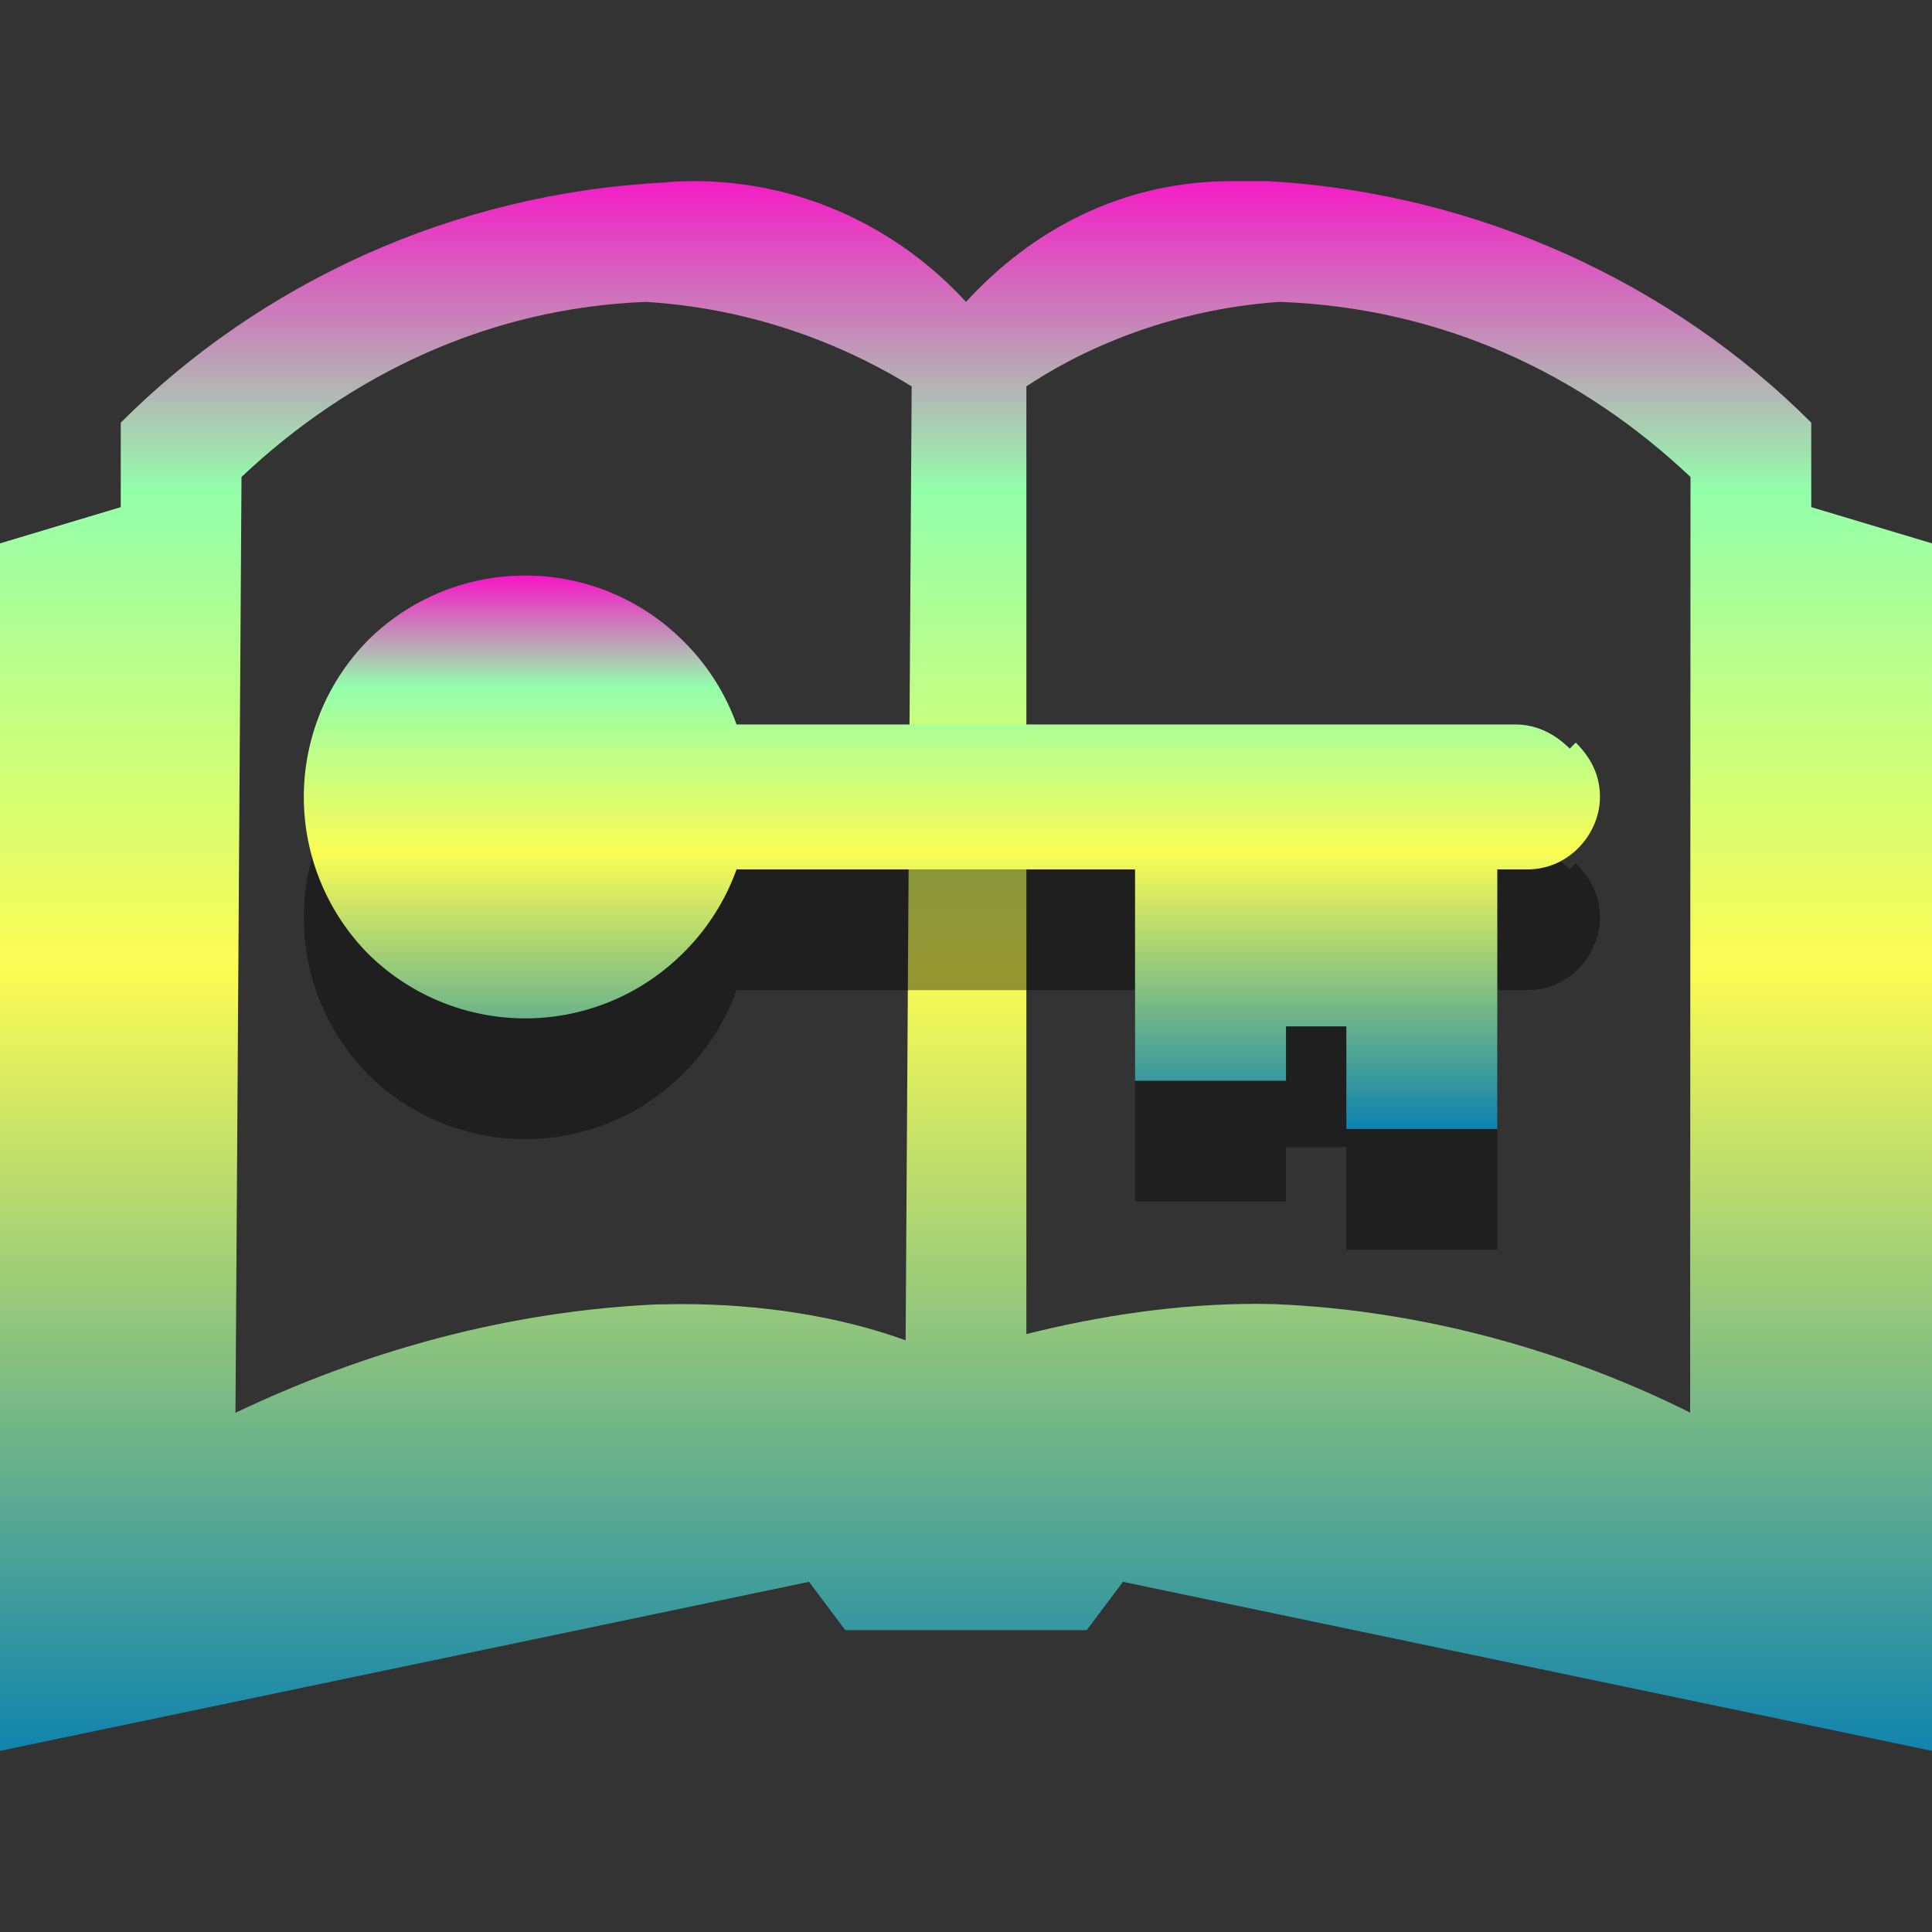 <?xml version="1.0" encoding="UTF-8" standalone="no"?>
<!-- Uploaded to: SVG Repo, www.svgrepo.com, Generator: SVG Repo Mixer Tools -->

<svg
   width="16"
   height="16"
   viewBox="0 0 0.32 0.32"
   version="1.1"
   id="svg1"
   xmlns="http://www.w3.org/2000/svg"
   xmlns:svg="http://www.w3.org/2000/svg"
   xmlns:rdf="http://www.w3.org/1999/02/22-rdf-syntax-ns#"
   xmlns:cc="http://creativecommons.org/ns#"
   xmlns:dc="http://purl.org/dc/elements/1.1/">
  <rect x="0" y="0" width="0.32" height="0.32" fill="#333333" stroke="none"/>
  <defs>
   <style id="current-color-scheme" type="text/css">
   .ColorScheme-Text { color: #0abdc6; } .ColorScheme-Highlight { color:#5294e2; }
  </style>
  <linearGradient id="arrongin" x1="0%" x2="0%" y1="0%" y2="100%">
   <stop offset="0%" style="stop-color:#dd9b44; stop-opacity:1"/>
   <stop offset="100%" style="stop-color:#ad6c16; stop-opacity:1"/>
  </linearGradient>
  <linearGradient id="aurora" x1="0%" x2="0%" y1="0%" y2="100%">
   <stop offset="0%" style="stop-color:#09D4DF; stop-opacity:1"/>
   <stop offset="100%" style="stop-color:#9269F4; stop-opacity:1"/>
  </linearGradient>
  <linearGradient id="cyberneon" x1="0%" x2="0%" y1="0%" y2="100%">
    <stop offset="0" style="stop-color:#0abdc6; stop-opacity:1"/>
    <stop offset="1" style="stop-color:#ea00d9; stop-opacity:1"/>
  </linearGradient>
  <linearGradient id="fitdance" x1="0%" x2="0%" y1="0%" y2="100%">
   <stop offset="0%" style="stop-color:#1AD6AB; stop-opacity:1"/>
   <stop offset="100%" style="stop-color:#329DB6; stop-opacity:1"/>
  </linearGradient>
  <linearGradient id="oomox" x1="0%" x2="0%" y1="0%" y2="100%">
   <stop offset="0%" style="stop-color:#0abdc6; stop-opacity:1"/>
   <stop offset="100%" style="stop-color:#b800ff; stop-opacity:1"/>
  </linearGradient>
  <linearGradient id="rainblue" x1="0%" x2="0%" y1="0%" y2="100%">
   <stop offset="0%" style="stop-color:#00F260; stop-opacity:1"/>
   <stop offset="100%" style="stop-color:#0575E6; stop-opacity:1"/>
  </linearGradient>
  <linearGradient id="sunrise" x1="0%" x2="0%" y1="0%" y2="100%">
   <stop offset="0%" style="stop-color: #FF8501; stop-opacity:1"/>
   <stop offset="100%" style="stop-color: #FFCB01; stop-opacity:1"/>
  </linearGradient>
  <linearGradient id="telinkrin" x1="0%" x2="0%" y1="0%" y2="100%">
   <stop offset="0%" style="stop-color: #b2ced6; stop-opacity:1"/>
   <stop offset="100%" style="stop-color: #6da5b7; stop-opacity:1"/>
  </linearGradient>
  <linearGradient id="60spsycho" x1="0%" x2="0%" y1="0%" y2="100%">
   <stop offset="0%" style="stop-color: #df5940; stop-opacity:1"/>
   <stop offset="25%" style="stop-color: #d8d15f; stop-opacity:1"/>
   <stop offset="50%" style="stop-color: #e9882a; stop-opacity:1"/>
   <stop offset="100%" style="stop-color: #279362; stop-opacity:1"/>
  </linearGradient>
  <linearGradient id="90ssummer" x1="0%" x2="0%" y1="0%" y2="100%">
   <stop offset="0%" style="stop-color: #f618c7; stop-opacity:1"/>
   <stop offset="20%" style="stop-color: #94ffab; stop-opacity:1"/>
   <stop offset="50%" style="stop-color: #fbfd54; stop-opacity:1"/>
   <stop offset="100%" style="stop-color: #0f83ae; stop-opacity:1"/>
  </linearGradient>
 </defs>
  <path
     d="m 0.3,0.084 v -0.014 C 0.277,0.047 0.245,0.032 0.21,0.03 0.208,0.03 0.206,0.03 0.204,0.03 0.186,0.03 0.171,0.038 0.16,0.05 0.149,0.038 0.133,0.03 0.115,0.03 c -0.002,0 -0.004,8e-5 -0.005,2.4e-4 C 0.075,0.032 0.043,0.047 0.02,0.07 v 0.014 L 0,0.09 v 0.2 l 0.134,-0.028 0.006,0.008 h 0.04 l 0.006,-0.008 0.134,0.028 v -0.2 z M 0.11,0.216 C 0.084,0.217 0.06,0.224 0.039,0.234 L 0.04,0.079 C 0.058,0.062 0.081,0.051 0.107,0.05 0.123,0.051 0.138,0.056 0.151,0.064 L 0.15,0.222 C 0.139,0.218 0.126,0.216 0.113,0.216 c -0.001,0 -0.002,2e-5 -0.004,6e-5 z M 0.28,0.234 C 0.26,0.224 0.236,0.217 0.211,0.216 c -0.001,-2e-5 -0.002,-4e-5 -0.003,-4e-5 -0.013,0 -0.026,0.002 -0.038,0.005 L 0.17,0.064 C 0.182,0.056 0.197,0.051 0.212,0.05 0.239,0.051 0.262,0.062 0.28,0.079 l -6e-5,0.155 z"
     id="book"
     class="ColorScheme-Text"
     style="stroke-width:0.02;fill:url(#90ssummer)" />
  <path
     id="key-shadow"
     d="m 0.26,0.144 c -0.002,-0.002 -0.005,-0.004 -0.009,-0.004 l -0.017,-4.8e-7 -0.017,-4.8e-7 -0.017,4.8e-7 h -0.078 -3.08e-6 a 0.037,0.037 0 0 0 -0.009,-0.014 0.037,0.037 0 0 0 -0.052,0 0.037,0.037 0 0 0 0,0.052 0.037,0.037 0 0 0 0.052,0 0.037,0.037 0 0 0 0.009,-0.014 l 3.02e-6,-5e-8 h 0.066 v 0.023 0.012 h 0.025 v -0.009 l 0.01,9.6e-7 v 0.005 0.012 l 0.025,-4.8e-7 9.5e-7,-0.012 v -0.031 h 0.005 c 0.007,0 0.012,-0.006 0.012,-0.012 0,-0.003 -0.001,-0.006 -0.004,-0.009 z"
     style="fill:#000000;stroke-width:0.012;fill-opacity:1;opacity:0.4" />
  <path
     id="key"
     class="ColorScheme-Text"
     d="m 0.26,0.124 c -0.002,-0.002 -0.005,-0.004 -0.009,-0.004 l -0.017,-4.8e-7 -0.017,-4.8e-7 -0.017,4.8e-7 h -0.078 -3.08e-6 a 0.037,0.037 0 0 0 -0.009,-0.014 0.037,0.037 0 0 0 -0.052,0 0.037,0.037 0 0 0 0,0.052 0.037,0.037 0 0 0 0.052,0 0.037,0.037 0 0 0 0.009,-0.014 l 3.02e-6,-5e-8 h 0.066 v 0.023 0.012 h 0.025 v -0.009 l 0.01,9.6e-7 v 0.005 0.012 l 0.025,-4.8e-7 9.6e-7,-0.012 v -0.031 h 0.005 c 0.007,0 0.012,-0.006 0.012,-0.012 0,-0.003 -0.001,-0.006 -0.004,-0.009 z"
     style="fill:url(#90ssummer);stroke-width:0.012" />
</svg>
